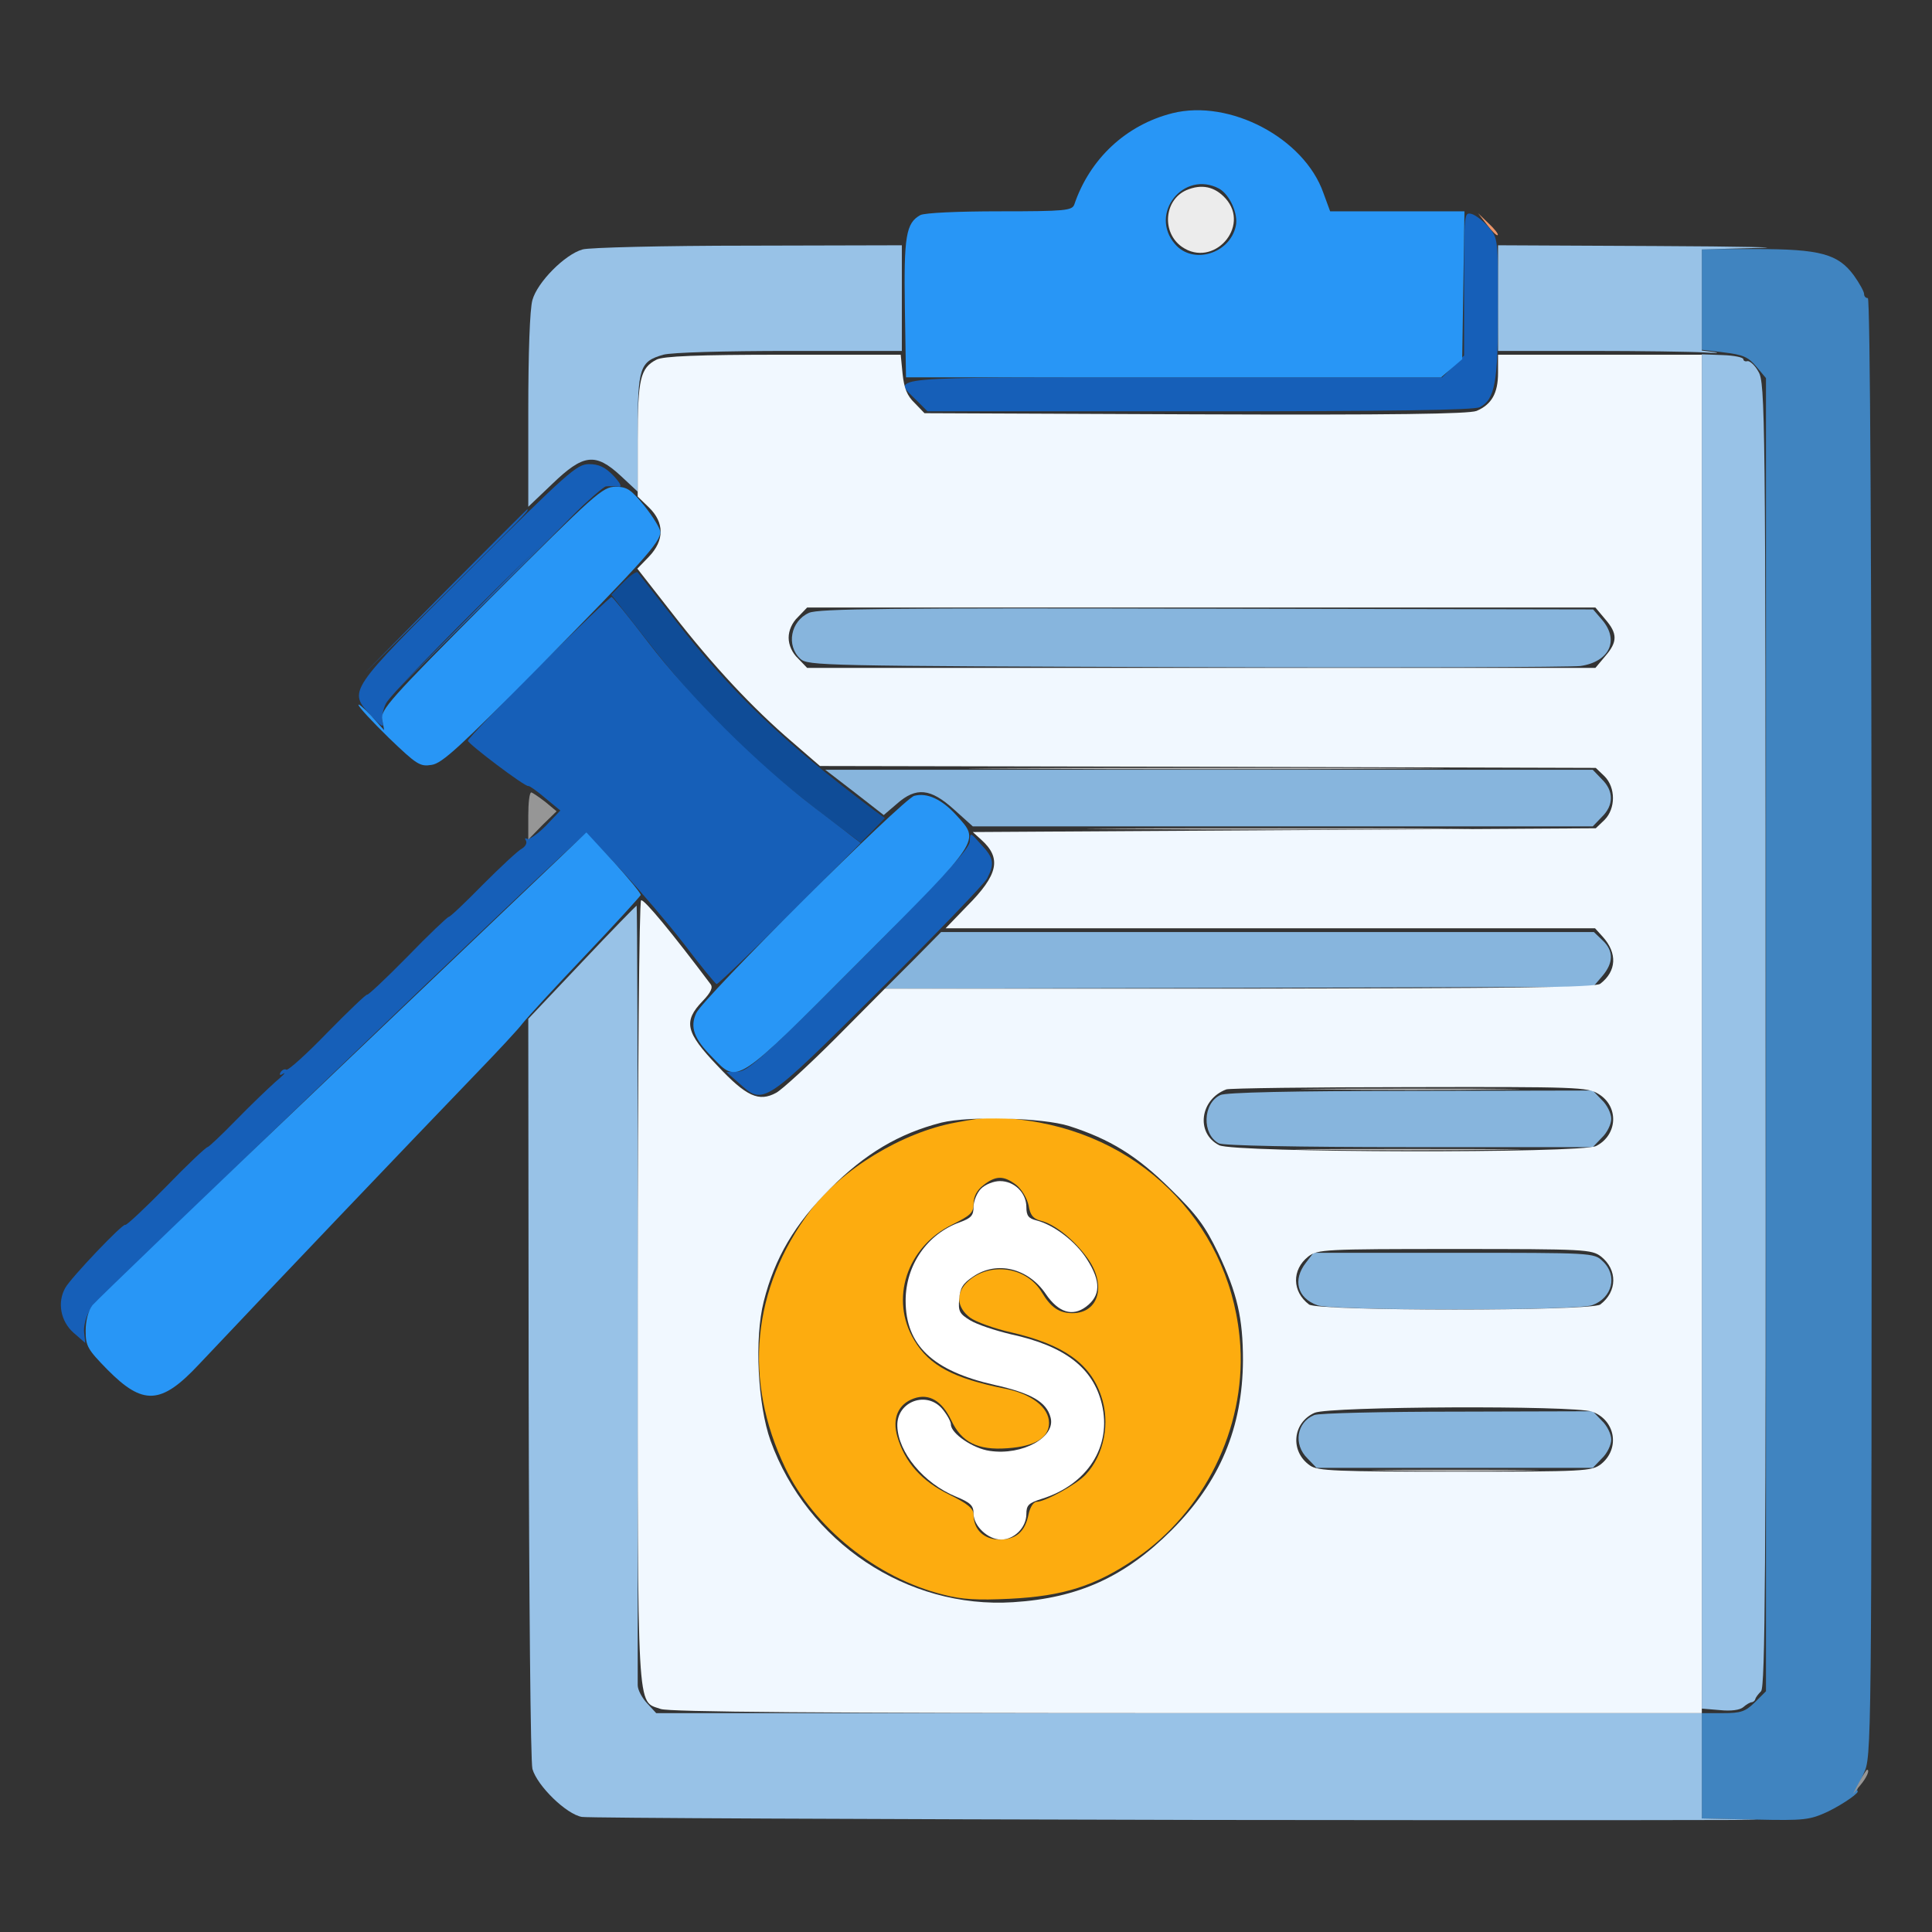 <svg width="512" height="512" viewBox="0 0 512 512" fill="none" xmlns="http://www.w3.org/2000/svg">
<rect x="0" y="0" width="512" height="512" fill="#333333" stroke="none"/>
<path d="M253.201 297.498C239.101 300.098 223.101 309.798 214.701 320.898C199.301 341.498 196.901 365.698 208.101 388.998C215.701 404.798 232.301 418.198 250.001 422.598C254.901 423.898 259.101 424.098 267.501 423.698C281.801 422.998 290.301 420.298 301.001 412.998C319.101 400.698 330.001 378.598 328.701 356.798C326.801 325.898 303.901 301.498 272.501 296.998C263.901 295.798 262.301 295.798 253.201 297.498ZM269.301 313.998C270.801 315.198 272.201 317.598 272.601 319.498C273.001 321.998 273.801 322.998 275.801 323.498C279.501 324.398 284.601 328.498 288.101 333.298C293.301 340.398 291.301 347.998 284.201 347.998C280.701 347.998 278.501 346.498 276.101 342.498C272.101 335.698 262.301 334.298 256.501 339.598C253.201 342.598 253.501 346.498 257.101 349.198C258.601 350.298 263.501 352.098 268.001 353.098C281.801 356.298 288.901 361.298 291.801 369.898C294.301 376.998 292.601 385.598 287.701 390.798C285.301 393.398 276.901 397.998 274.701 397.998C273.901 397.998 273.001 399.398 272.601 401.198C271.701 405.898 269.301 407.998 264.901 407.998C260.801 407.998 258.001 405.398 258.001 401.398C258.001 399.798 256.501 398.498 251.401 395.998C244.301 392.498 239.801 387.598 237.801 380.698C236.401 375.898 238.001 372.098 242.201 370.598C246.201 369.198 249.601 371.198 252.101 376.398C254.801 382.198 259.101 384.398 267.001 383.798C274.301 383.298 278.001 380.998 278.001 377.098C278.001 372.998 273.401 369.398 266.301 367.998C252.701 365.298 246.301 361.898 242.301 355.198C235.701 344.298 240.301 330.398 252.401 324.498C257.201 322.098 258.001 321.398 258.001 318.998C258.001 317.098 258.901 315.398 260.601 314.098C263.901 311.498 266.001 311.498 269.301 313.998Z" fill="#FDAC0F"/>
<path d="M165.2 154.301L162 157.601L171.3 169.501C186.7 189.401 200.1 202.401 222.3 219.001L228.1 223.301L231.3 220.101L234.5 216.801L231.6 214.701C207.4 196.501 193.6 183.301 178.5 163.801C173.6 157.601 169.4 152.201 169 151.701C168.7 151.301 167 152.501 165.2 154.301Z" fill="#0F4C97"/>
<path d="M387.996 75.2V94.2L385.096 97.1L382.196 100H311.096C232.596 100 236.496 99.7 242.896 106.1L245.796 109H317.996C367.796 109 390.796 108.7 392.196 107.9C396.196 105.8 396.996 101.2 396.996 81.6C396.996 63.4 396.996 63.1 394.496 60.2C393.096 58.6 391.096 57 389.996 56.7C387.996 56.2 387.996 56.6 387.996 75.2Z" fill="#165FB8"/>
<path d="M124.098 151.398C91.898 183.498 92.198 182.998 98.398 189.698C101.098 192.598 101.798 192.998 101.398 191.398C101.098 190.198 101.498 187.898 102.298 186.398C104.598 182.098 158.298 128.998 160.598 128.898C161.598 128.798 163.198 128.898 163.998 128.998C164.898 129.098 164.398 127.998 162.598 126.098C160.398 123.798 158.698 122.998 156.098 122.998C152.898 122.998 150.598 124.998 124.098 151.398Z" fill="#165FB8"/>
<path d="M142.698 176.798C132.398 187.098 123.998 195.798 123.998 196.298C123.998 197.098 139.198 208.598 139.998 208.298C140.298 208.198 142.398 209.698 144.498 211.498L148.498 214.798L144.598 218.898C142.398 221.098 140.198 222.598 139.698 222.298C139.098 221.998 138.998 222.198 139.398 222.798C139.698 223.398 139.298 224.298 138.298 224.898C137.298 225.398 132.698 229.698 127.998 234.398C123.398 239.098 119.298 242.998 118.898 242.998C118.598 242.998 113.598 247.698 107.998 253.498C102.298 259.298 97.498 263.798 97.298 263.598C97.098 263.398 92.398 267.898 86.798 273.598C81.298 279.298 76.398 283.698 75.898 283.498C75.498 283.198 74.798 283.498 74.398 284.098C73.898 284.898 74.198 285.098 75.098 284.498C75.898 284.098 74.898 285.098 72.898 286.798C70.998 288.498 66.298 292.998 62.498 296.898C58.698 300.798 55.298 303.998 54.998 303.998C54.598 303.998 49.598 308.698 43.998 314.498C38.298 320.298 33.498 324.798 33.198 324.598C32.698 323.998 18.798 338.598 17.298 341.298C15.098 345.198 16.098 350.198 19.498 353.198L22.598 355.898L22.298 353.198C22.098 351.698 22.698 349.098 23.698 347.398C25.198 344.698 152.898 222.098 154.998 221.198C156.098 220.798 172.198 238.498 181.298 250.198C185.598 255.898 189.498 260.598 189.898 260.798C190.198 260.898 198.998 252.498 209.298 242.198L228.098 223.398L215.798 213.998C200.398 202.198 183.098 184.998 171.598 169.998C166.798 163.698 162.498 158.398 162.098 158.198C161.798 158.098 153.098 166.398 142.698 176.798Z" fill="#165FB8"/>
<path d="M257 222.998C257 224.798 250 232.398 227.8 254.698C202.5 280.098 198.1 283.998 195.5 283.998L192.5 284.098L195.8 286.998C202.4 292.998 202.2 293.098 232.8 262.698C247.8 247.798 260.8 234.298 261.6 232.798C263.6 228.898 263.4 227.398 260 223.798C257.1 220.498 257.1 220.498 257 222.998Z" fill="#165FB8"/>
<path d="M129.5 158.2L102.5 185.5L129.8 158.5C155.1 133.4 157.5 131 156.7 131C156.6 131 144.3 143.3 129.5 158.2Z" fill="#165FB8"/>
<path d="M310.701 30C298.401 33.1 288.801 42.1 284.701 54.2C284.101 55.8 282.301 56 265.001 56C253.801 56 245.101 56.4 243.901 57C240.101 59.1 239.501 62.6 239.801 81.7L240.101 100H311.001H381.901L384.701 97.6L387.501 95.2L387.801 75.6L388.101 56H370.301H352.501L350.701 51.1C345.601 36.6 325.901 26.2 310.701 30ZM323.101 50C325.901 51.6 328.201 56.7 327.501 59.9C325.901 67.3 316.101 70.2 311.401 64.7C304.401 56.6 313.701 45 323.101 50Z" fill="#2896F6"/>
<path d="M394.099 59.6C395.399 61.3 396.699 62.6 396.899 62.3C397.199 62.1 396.099 60.7 394.499 59.2L391.699 56.501L394.099 59.6Z" fill="#EC966B"/>
<path d="M130.1 158.4C103.1 185.5 100.8 188.1 101.3 190.7L101.8 193.5L98.4 189.7C96.5 187.7 95 186.4 95 186.8C95 187.3 98.6 191.2 103 195.5C110.5 202.7 111.3 203.2 114.4 202.7C117.2 202.3 122 197.8 142.8 176.8C170.1 149.1 175 143.7 175 141C175 140.1 173.1 137 170.8 134.1C167.2 129.7 166.2 129 163.1 129C159.7 129 157.7 130.8 130.1 158.4Z" fill="#2896F6"/>
<path d="M118 156.7L96.5 178.5L118.3 157C138.5 137 140.5 135 139.7 135C139.6 135 129.8 144.8 118 156.7Z" fill="#165FB8"/>
<path d="M242.298 210.901C239.298 211.701 186.198 264.601 184.498 268.501C182.798 272.201 183.898 275.301 188.798 280.201C195.598 287.301 194.798 287.801 227.798 254.701C260.398 222.001 259.698 223.001 253.498 216.101C249.598 211.801 245.698 210.001 242.298 210.901Z" fill="#2896F6"/>
<path d="M90.899 282.1C55.399 315.9 25.599 344.6 24.499 345.9C23.399 347.4 22.699 349.9 22.699 352.7C22.699 356.7 23.199 357.6 28.499 363C37.899 372.5 42.699 372.3 52.699 361.6C72.799 340.3 107.999 303.4 125.999 284.7C131.799 278.7 137.399 272.7 138.499 271.2C139.599 269.8 146.999 261.7 154.999 253.3C162.999 244.9 169.599 237.6 169.799 237.2C169.899 236.8 166.699 232.9 162.699 228.5L155.399 220.6L90.899 282.1Z" fill="#2896F6"/>
<path d="M260 315C258.9 316.1 258 318.3 258 319.8C258 322.1 257.4 322.8 254.4 323.9C245.7 327 240 335.3 240 344.7C240 356.5 247.2 363.3 263.5 367C273.3 369.2 277.3 371.5 278.4 375.6C279.9 380.8 271 385.8 262.3 384.5C257.9 383.9 252 379.9 252 377.5C252 376.8 251.1 375.1 249.9 373.6C245.8 368.4 237.6 371.3 237.8 377.9C238 384.9 244.8 393.1 253.3 396.6C257.2 398.2 258 399 258 401.1C258 404.4 261.8 408 265.3 408C268.8 408 272 404.8 272 401.2C272 398.9 272.6 398.3 276.1 397.2C288.2 393.4 294.7 383.3 292 372.1C289.7 362.5 282.2 356.7 267.9 353.6C263.7 352.6 258.9 351 257.1 349.9C254.3 348.2 253.9 347.5 254.2 344.3C254.4 341.3 255.2 340.1 257.9 338.3C264.2 334 272.6 336.1 277.2 343C280.5 347.8 284.2 349 287.8 346.3C291.7 343.4 291.8 339.6 288.1 333.8C285.1 329 279.3 324.6 274.6 323.4C272.6 322.9 272 322.2 272 319.9C272 316.1 268.8 313 265 313C263.3 313 261.1 313.9 260 315Z" fill="white"/>
<path d="M451 79.399V92.699L456.9 93.399C461.9 93.999 463.3 94.599 465.4 97.099L468 100.199V274.199V448.199L465.1 451.099C462.5 453.599 461.4 453.999 456.6 453.999H451V467.899V481.899L465.1 482.199C478.3 482.499 479.6 482.299 484.4 480.099C488.7 477.999 493.2 474.799 492.2 474.599C492 474.499 492.8 472.499 493.9 469.999C496 465.499 496 464.799 496 272.199C496 145.999 495.6 78.999 495 78.999C494.4 78.999 494 78.499 494 77.899C494 77.299 492.8 75.099 491.3 72.999C487.1 67.299 482.4 65.999 465.3 65.999H451V79.399Z" fill="#4084C0"/>
<path d="M154.4 66.101C149.7 67.401 142.4 74.801 141.1 79.501C140.4 81.901 140 93.601 140 108.901V134.301L146.4 128.201C154.6 120.301 157.8 119.901 164.5 126.101L169 130.301V114.801C169 97.401 169.5 95.801 175.8 94.001C178 93.401 191.9 93.001 209.3 93.001H239V79.001V65.001L198.3 65.101C175.8 65.101 156.1 65.601 154.4 66.101Z" fill="#98C2E7"/>
<path d="M397 79V93H421.4C434.7 93 448.4 93.2 451.6 93.4C454.8 93.6 456 93.6 454.3 93.3L451 92.9V79.5V66.1L465.8 65.7C473.9 65.6 461.7 65.3 438.8 65.2L397 65V79Z" fill="#98C2E7"/>
<path d="M214.399 162.402C209.499 164.602 208.299 171.102 212.099 174.602C214.099 176.402 217.499 176.502 314.399 176.802C369.399 177.002 416.399 176.802 418.799 176.502C426.499 175.402 429.199 169.702 424.599 164.302L422.199 161.502L319.799 161.302C235.399 161.102 216.999 161.302 214.399 162.402Z" fill="#87B5DD"/>
<path d="M226.499 210L234.199 216L237.699 213C242.799 208.5 246.599 208.9 252.799 214.5L257.799 219H339.899H422.099L424.499 216.5C427.699 213.4 427.699 209.6 424.499 206.5L422.099 204H320.399H218.699L226.499 210Z" fill="#87B5DD"/>
<path d="M140 216.2V222.5L143.7 218.7L147.5 215L144.5 212.5C142.8 211.2 141.2 210.1 140.8 210C140.3 210 140 212.8 140 216.2Z" fill="#969696"/>
<path d="M154.2 255.002L140 270.002L140.1 367.701C140.2 424.602 140.6 466.902 141.1 468.802C142.4 473.302 150.1 480.802 154.2 481.502C156 481.802 229.7 482.102 318 482.302C406.3 482.402 472.3 482.402 464.8 482.202L451 481.902V468.002V454.002H312.5H173.9L171.5 451.402C170.1 449.902 169 447.802 169 446.602C169 445.402 169 398.502 169 342.201C169 286.001 168.9 240.002 168.7 240.002C168.6 240.002 162 246.702 154.2 255.002Z" fill="#98C2E7"/>
<path d="M242 254.5L234.5 262L328.3 261.8L422.2 261.5L424.6 258.7C427.6 255.2 427.7 252 424.7 249.2L422.4 247H335.9H249.4L242 254.5Z" fill="#87B5DD"/>
<path d="M323.4 290.2C318.7 292.4 318.5 300.6 323 303C324.2 303.6 343.7 304 373.5 304H422.1L424.5 301.5C425.9 300.2 427 297.9 427 296.5C427 295.1 425.9 292.8 424.5 291.5L422.1 289L373.8 289.1C342.7 289.1 324.7 289.5 323.4 290.2Z" fill="#87B5DD"/>
<path d="M346.101 334.602C342.501 339.202 343.801 344.002 349.101 345.902C353.501 347.402 417.501 347.402 421.901 345.902C427.301 344.002 428.801 338.002 424.701 334.202C422.401 332.002 422.001 332.002 385.301 332.002H348.101L346.101 334.602Z" fill="#87B5DD"/>
<path d="M348.3 375C343.6 376.9 342.7 382.8 346.5 386.5L348.9 389H385.5H422.1L424.5 386.5C425.9 385.2 427 382.9 427 381.5C427 380.1 425.9 377.8 424.5 376.5L422.1 374L386.3 374.1C366.6 374.1 349.5 374.5 348.3 375Z" fill="#87B5DD"/>
<path d="M492.7 472.3L491 475.5L493 473.1C494.7 471.1 495.6 469 494.8 469C494.6 469 493.7 470.5 492.7 472.3Z" fill="#969696"/>
<path d="M451 273.398V452.798L455.8 453.198C458.7 453.498 461.1 453.198 462 452.398C462.8 451.698 463.8 451.098 464.3 451.098C464.7 450.998 465.1 450.698 465.2 450.198C465.3 449.798 466 448.898 466.7 448.198C467.8 447.098 468 415.998 467.9 274.198C467.9 109.498 467.8 101.398 466 98.498C465.1 96.798 463.7 95.598 463.1 95.698C462.5 95.898 462 95.598 462 95.198C462 94.698 459.5 94.198 456.5 94.098L451 93.898V273.398Z" fill="#98C2E7"/>
<path d="M268.802 203.698C297.102 203.898 343.002 203.898 370.802 203.698C398.702 203.598 375.602 203.498 319.502 203.498C263.402 203.498 240.602 203.598 268.802 203.698Z" fill="#C1C1C1"/>
<path d="M297.801 219.698C320.401 219.898 357.601 219.898 380.301 219.698C402.901 219.598 384.401 219.498 339.001 219.498C293.601 219.498 275.101 219.598 297.801 219.698Z" fill="#C1C1C1"/>
<path d="M350.302 288.698C363.402 288.898 384.602 288.898 397.302 288.698C410.102 288.598 399.402 288.498 373.502 288.498C347.702 288.498 337.202 288.598 350.302 288.698Z" fill="#C1C1C1"/>
<path d="M348.801 304.698C362.101 304.898 383.901 304.898 397.301 304.698C410.601 304.598 399.701 304.498 373.001 304.498C346.301 304.498 335.401 304.598 348.801 304.698Z" fill="#C1C1C1"/>
<path d="M367.801 389.698C377.901 389.898 394.101 389.898 403.801 389.698C413.501 389.598 405.301 389.498 385.501 389.498C365.701 389.498 357.701 389.598 367.801 389.698Z" fill="#C1C1C1"/>
<path d="M314.399 50.398C308.499 52.998 307.799 61.599 313.199 65.398C321.499 71.198 331.499 60.099 324.799 52.599C321.899 49.398 318.399 48.699 314.399 50.398Z" fill="#ECECEC"/>
<path d="M173.998 95.3C169.698 97.5 168.998 100.4 168.998 116.6V131.6L171.998 134.5C176.098 138.5 176.098 143.2 171.998 147.5L168.898 150.7L178.198 162.6C188.998 176.5 199.498 187.7 209.898 196.6L217.298 203L320.098 203.2L422.898 203.5L425.198 205.7C428.198 208.7 428.198 214.3 425.198 217.3L422.898 219.5L340.398 220L257.798 220.5L259.998 222.5C265.498 227.4 264.598 231.8 256.198 240.2L250.598 246H336.598H422.698L424.698 248.2C428.698 252.6 428.398 257.4 424.098 260.7C422.898 261.7 400.798 261.9 328.498 262H234.498L221.498 275.1C214.298 282.3 207.198 288.8 205.698 289.6C201.098 292.1 197.798 290.6 190.098 282.4C181.698 273.6 180.998 270.7 186.198 265.3C188.398 263 188.998 261.7 188.298 260.8C178.398 247.6 170.598 238.1 169.898 238.6C169.398 238.9 168.998 284.3 168.998 342.6C168.998 456.5 168.698 450.6 175.098 452.9C177.398 453.7 217.398 454 314.598 454H450.998V274V94H423.998H396.998V98.8C396.998 104.2 395.298 107.2 391.298 108.9C389.198 109.7 369.398 110 316.798 109.8L244.998 109.5L242.398 106.8C240.398 104.9 239.598 102.9 239.198 99.1L238.698 94H207.598C184.698 94 175.798 94.4 173.998 95.3ZM425.398 164.1C428.698 167.9 428.698 170.1 425.398 173.9L422.798 177H318.398H213.898L211.498 174.5C209.898 173 208.998 170.9 208.998 169C208.998 167.1 209.898 165 211.498 163.5L213.898 161H318.398H422.798L425.398 164.1ZM423.598 289.9C429.098 293.2 428.698 300.8 422.998 303.7C419.098 305.7 326.998 305.5 323.098 303.5C316.798 300.3 317.998 291.3 324.998 288.7C325.798 288.4 347.698 288.1 373.498 288.1C417.998 288 420.698 288.1 423.598 289.9ZM283.298 298.4C294.198 301.9 301.298 306.3 310.098 315C317.298 322 319.398 325 322.798 332C327.898 342.8 329.398 349.3 329.398 360.5C329.298 378.3 323.298 392.7 310.498 405.5C298.098 417.9 285.798 423.5 268.498 424.6C240.398 426.4 213.898 408.7 204.198 381.8C200.798 372.3 199.898 354.7 202.398 344.9C205.298 333.4 210.598 324.4 219.998 315C229.298 305.7 238.198 300.4 249.498 297.5C256.998 295.7 276.298 296.2 283.298 298.4ZM424.298 333C428.698 336.5 428.598 342.3 424.098 345.7C421.798 347.5 349.198 347.5 346.898 345.7C342.398 342.3 342.298 336.5 346.698 333C349.198 331.1 350.898 331 385.498 331C420.098 331 421.798 331.1 424.298 333ZM421.898 374.1C428.098 376.3 429.398 383.9 424.298 388C421.798 389.9 420.098 390 385.598 390C354.098 390 349.198 389.8 347.198 388.4C341.798 384.7 342.498 377 348.398 374.4C352.398 372.7 416.998 372.4 421.898 374.1Z" fill="#F1F8FF"/>
</svg>
